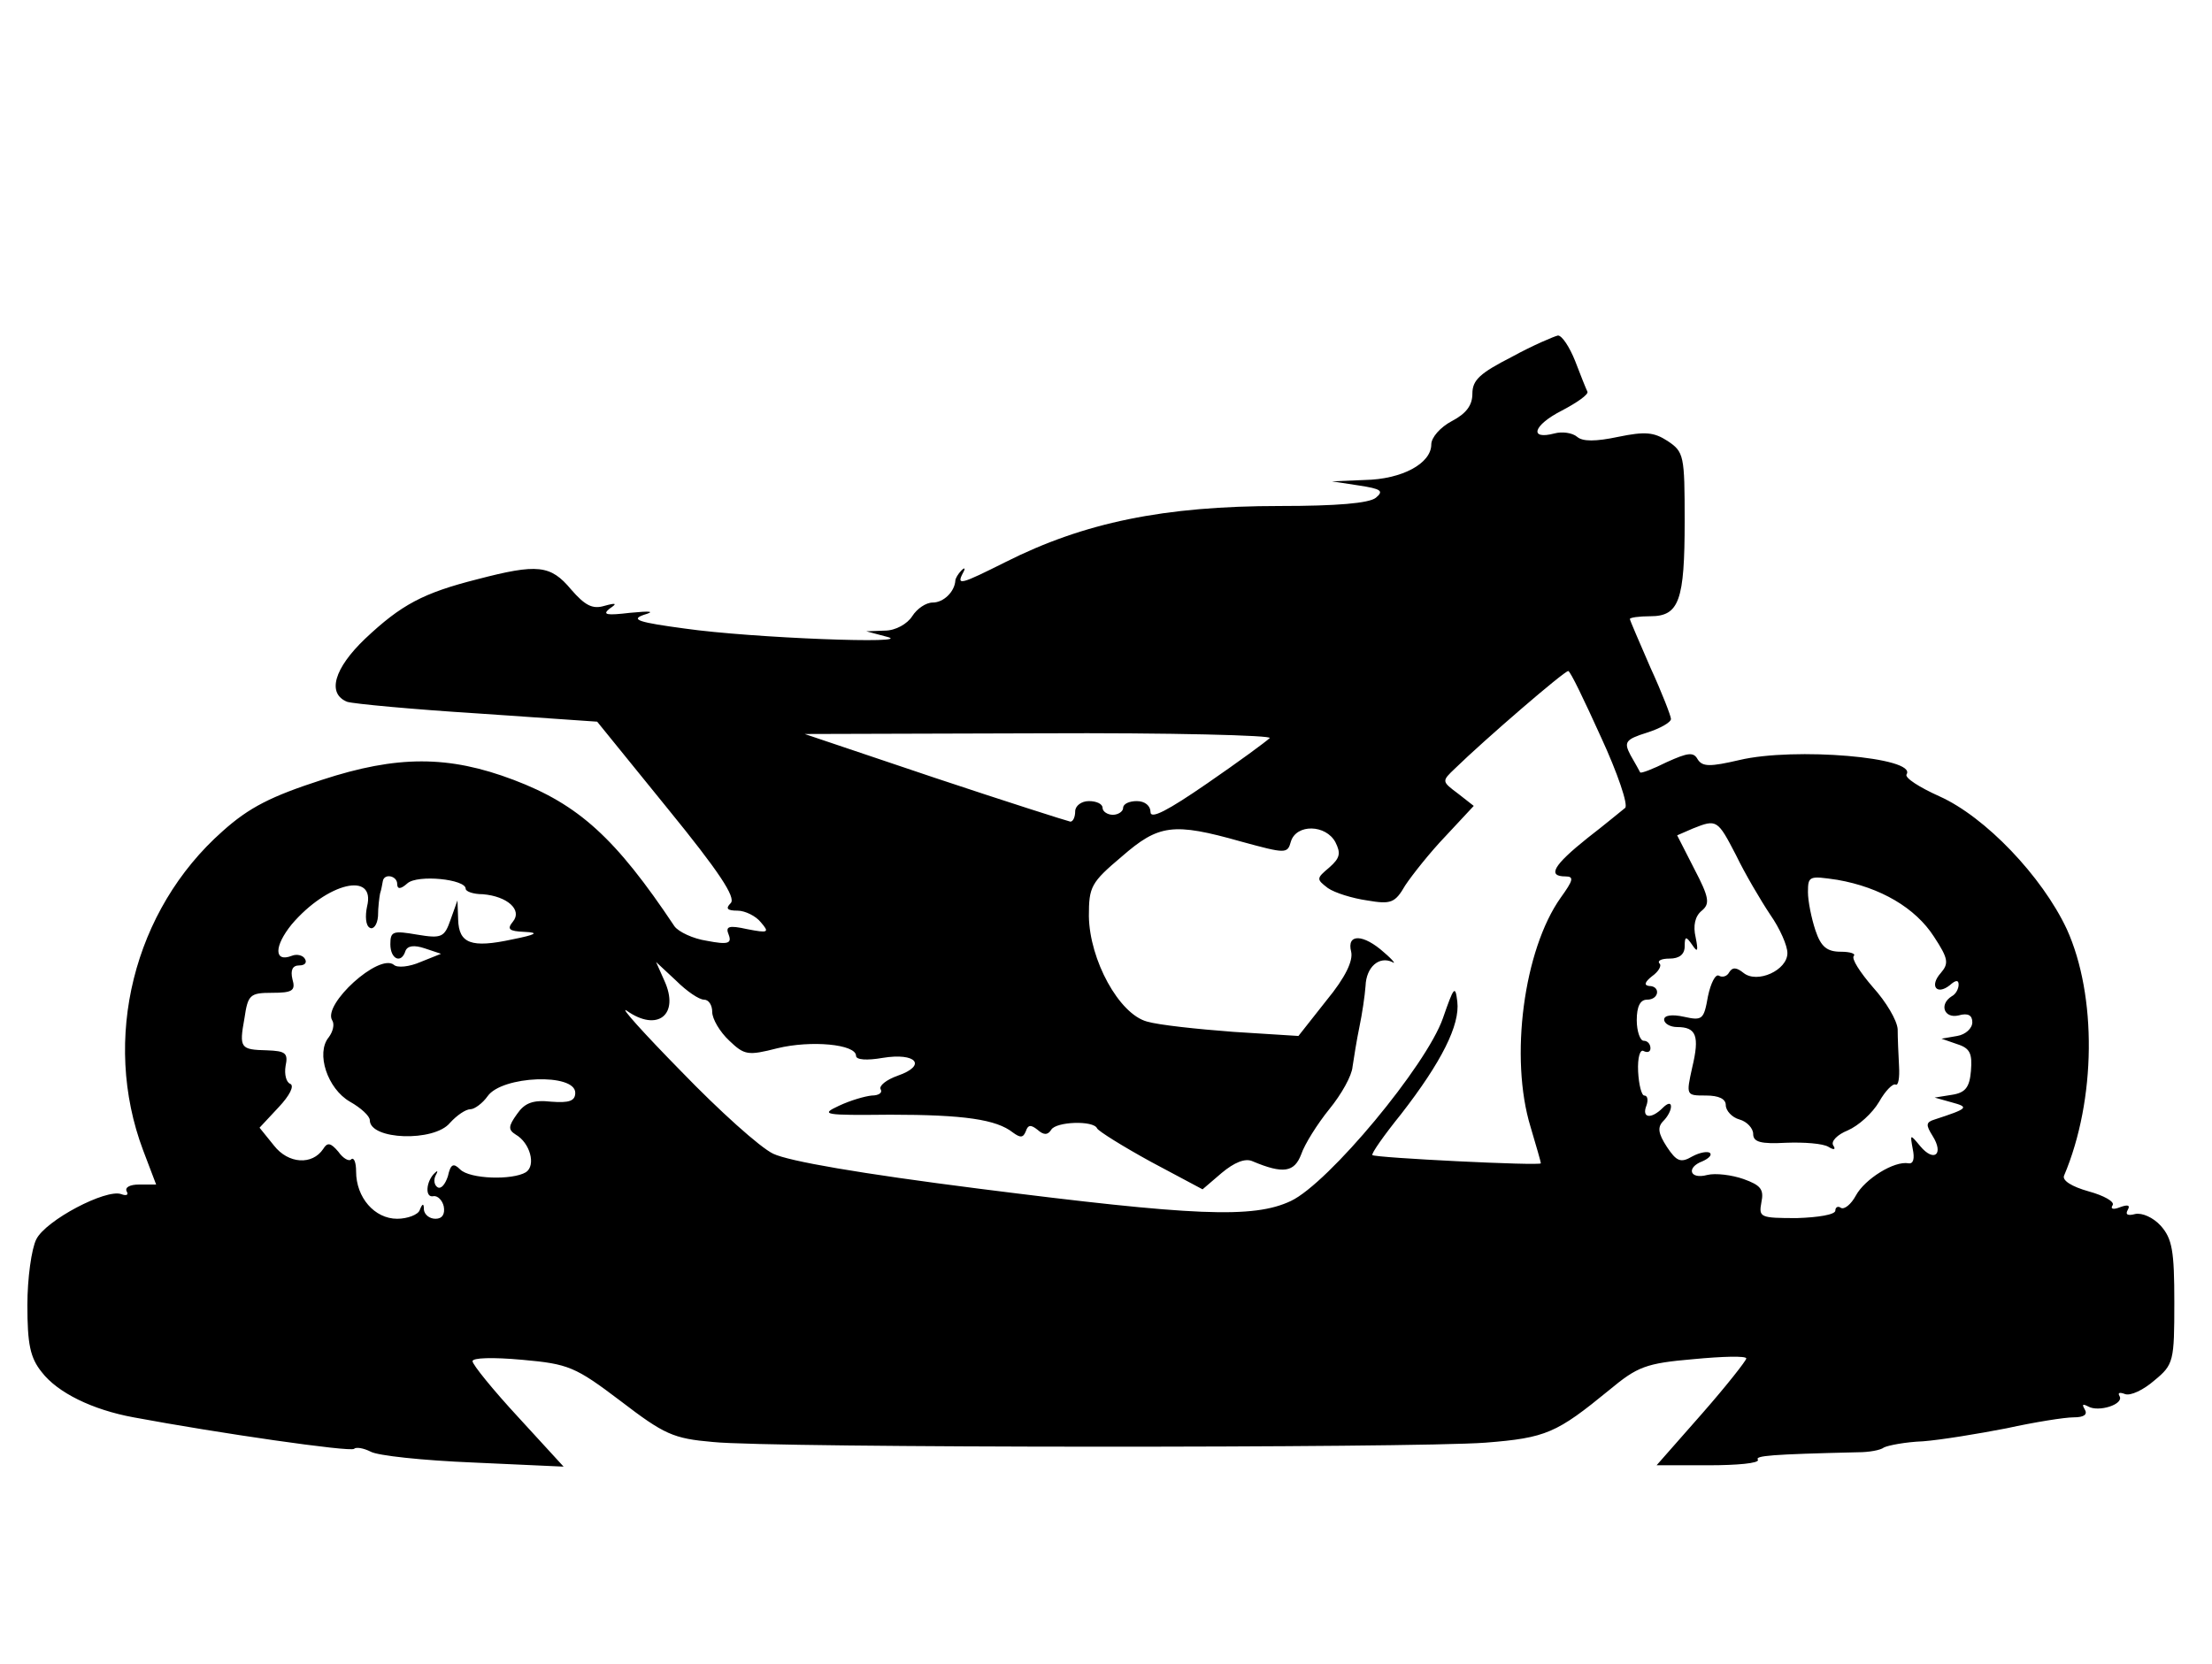 <?xml version="1.0" standalone="no"?>
<!DOCTYPE svg PUBLIC "-//W3C//DTD SVG 20010904//EN"
 "http://www.w3.org/TR/2001/REC-SVG-20010904/DTD/svg10.dtd">
<svg version="1.0" xmlns="http://www.w3.org/2000/svg"
 width="323pt" height="243pt" viewBox="0 0 323 243"
 preserveAspectRatio="xMidYMid meet">
<g transform="translate(0,243) scale(0.1,-0.1)"
fill="#000000" stroke="none">
<path d="M2208 1909 c-47 -24 -58 -34 -58 -54 0 -17 -9 -29 -30 -40 -17 -9
-30 -24 -30 -34 0 -28 -43 -51 -97 -52 l-48 -2 39 -6 c33 -5 37 -8 25 -18 -10
-8 -57 -12 -140 -12 -169 0 -286 -24 -401 -82 -64 -32 -72 -35 -62 -16 4 7 3
9 -2 4 -5 -5 -9 -12 -9 -15 -1 -16 -17 -32 -33 -32 -10 0 -23 -9 -30 -20 -7
-11 -24 -21 -40 -21 l-27 -1 30 -8 c45 -11 -197 -2 -295 12 -67 9 -80 13 -60
20 17 5 11 6 -20 3 -34 -4 -41 -3 -30 6 12 8 10 9 -8 4 -17 -5 -28 1 -48 24
-30 36 -49 38 -137 15 -79 -20 -111 -37 -164 -87 -45 -43 -56 -80 -26 -92 10
-3 96 -11 191 -17 l174 -12 103 -127 c75 -92 100 -130 92 -138 -8 -8 -5 -11
10 -11 11 0 27 -8 34 -17 13 -15 11 -16 -20 -10 -27 6 -32 4 -27 -8 5 -13 -1
-15 -32 -9 -20 3 -41 13 -47 21 -86 129 -140 178 -235 214 -95 36 -170 36
-280 0 -74 -24 -106 -40 -145 -75 -130 -115 -177 -304 -116 -466 l19 -50 -25
0 c-13 0 -21 -4 -18 -10 3 -5 0 -7 -8 -4 -22 8 -110 -38 -124 -66 -7 -14 -13
-57 -13 -96 0 -57 4 -77 21 -98 23 -30 74 -55 134 -66 123 -23 317 -51 322
-46 3 3 14 1 24 -4 10 -6 77 -13 150 -16 l132 -6 -66 72 c-37 40 -67 77 -67
82 0 5 29 6 73 2 67 -6 77 -10 143 -60 64 -49 77 -55 135 -60 85 -9 1021 -9
1128 -1 89 7 104 14 181 77 41 34 53 39 123 45 42 4 77 5 77 1 0 -3 -29 -40
-65 -81 l-66 -75 76 0 c42 0 74 3 72 8 -5 6 19 8 146 11 16 0 33 3 38 7 6 3
31 8 57 9 26 2 81 11 122 19 41 9 85 16 98 16 15 0 21 4 16 12 -4 7 -3 8 5 4
15 -9 53 3 46 15 -3 5 0 6 8 3 8 -3 27 6 43 20 28 23 29 28 29 114 0 75 -3 93
-20 112 -11 12 -27 19 -37 17 -11 -3 -15 -1 -11 6 4 7 0 8 -11 4 -10 -4 -15
-3 -11 3 3 5 -13 14 -35 20 -25 7 -39 16 -36 23 47 111 48 263 4 360 -36 77
-119 164 -186 194 -29 13 -51 27 -48 32 16 25 -164 40 -244 21 -43 -10 -54
-10 -61 1 -6 11 -14 10 -45 -4 -20 -10 -38 -17 -39 -15 -1 2 -7 13 -14 25 -10
19 -8 23 24 33 19 6 35 15 35 20 0 4 -13 38 -30 75 -16 37 -30 69 -30 71 0 2
13 4 30 4 42 0 50 23 50 139 0 96 -1 101 -25 117 -20 13 -33 14 -72 6 -33 -7
-52 -7 -60 0 -7 6 -22 8 -33 5 -38 -10 -31 12 10 33 23 12 40 24 38 28 -2 4
-10 24 -18 45 -8 20 -19 37 -25 37 -5 -1 -36 -14 -67 -31z m130 -556 c24 -52
40 -99 35 -103 -4 -3 -29 -24 -55 -44 -50 -40 -59 -56 -32 -56 13 0 11 -6 -7
-31 -54 -76 -75 -234 -44 -335 8 -27 15 -51 15 -53 0 -4 -242 8 -246 12 -2 2
17 29 42 60 59 76 86 130 82 164 -3 25 -5 22 -21 -24 -24 -69 -167 -241 -222
-267 -55 -26 -141 -22 -456 18 -173 22 -277 40 -300 51 -19 9 -79 63 -134 120
-55 56 -91 96 -80 89 45 -32 78 -6 55 44 l-12 27 29 -27 c16 -16 34 -28 41
-28 7 0 12 -8 12 -18 0 -10 11 -29 25 -42 22 -21 27 -22 70 -11 49 12 115 6
115 -11 0 -6 16 -7 39 -3 49 8 65 -11 22 -26 -17 -6 -28 -15 -25 -20 3 -5 -3
-9 -13 -9 -10 -1 -31 -7 -48 -15 -28 -13 -22 -14 75 -13 108 0 155 -7 179 -26
11 -8 15 -8 19 2 3 9 7 10 17 2 9 -8 15 -8 20 0 7 12 62 14 67 2 2 -4 37 -26
79 -49 l75 -40 28 24 c18 15 34 22 45 17 45 -19 61 -16 71 10 5 15 24 45 41
66 18 22 33 49 34 62 2 13 6 39 10 58 4 19 8 46 9 60 1 28 20 44 39 35 6 -4 1
3 -12 14 -30 27 -55 28 -48 1 3 -13 -8 -37 -36 -71 l-41 -52 -95 6 c-53 4
-109 10 -126 15 -41 11 -84 90 -85 154 0 43 3 49 48 87 54 47 75 50 174 22 66
-18 68 -18 73 0 8 26 51 25 65 -1 8 -16 7 -23 -9 -37 -19 -16 -19 -17 -2 -30
10 -7 36 -15 57 -18 35 -6 41 -4 56 22 10 15 36 48 59 72 l41 44 -23 18 c-24
18 -24 18 -4 37 42 41 159 142 165 142 3 0 24 -44 48 -97z m-484 -1 c-5 -5
-46 -35 -91 -66 -58 -40 -83 -53 -83 -42 0 9 -8 16 -20 16 -11 0 -20 -4 -20
-10 0 -5 -7 -10 -15 -10 -8 0 -15 5 -15 10 0 6 -9 10 -20 10 -11 0 -20 -7 -20
-15 0 -8 -3 -15 -7 -15 -5 1 -93 29 -198 64 l-190 64 344 1 c190 1 341 -3 335
-7z m681 -171 c13 -27 36 -66 50 -87 14 -20 25 -45 25 -56 0 -25 -44 -45 -64
-29 -10 8 -16 9 -21 1 -3 -6 -10 -8 -15 -5 -5 3 -12 -11 -16 -30 -6 -34 -8
-36 -35 -30 -18 4 -29 2 -29 -4 0 -6 9 -11 19 -11 28 0 33 -13 22 -59 -9 -41
-9 -41 20 -41 19 0 29 -5 29 -14 0 -8 9 -18 20 -21 11 -3 20 -13 20 -21 0 -12
11 -15 48 -13 26 1 54 -1 62 -6 8 -5 11 -4 7 2 -4 6 6 16 21 22 16 7 36 25 46
42 9 16 20 27 24 25 4 -2 6 10 5 27 -1 18 -2 42 -2 54 -1 13 -17 40 -36 61
-19 22 -32 42 -28 46 3 3 -5 6 -19 6 -20 0 -29 7 -37 31 -6 18 -11 43 -11 56
0 24 2 24 43 18 63 -11 114 -41 141 -83 21 -32 22 -39 10 -53 -17 -19 -6 -33
13 -18 9 8 13 8 13 1 0 -6 -4 -14 -10 -17 -19 -12 -11 -33 10 -28 14 4 20 0
20 -10 0 -9 -10 -18 -22 -20 l-23 -4 23 -8 c19 -6 22 -14 20 -39 -2 -24 -8
-32 -28 -35 l-25 -4 25 -7 c26 -7 24 -9 -25 -25 -13 -4 -13 -8 -3 -24 17 -27
2 -39 -18 -15 -15 18 -15 18 -11 -4 3 -14 1 -22 -6 -21 -21 4 -64 -23 -77 -47
-7 -13 -17 -21 -22 -18 -4 3 -8 1 -8 -4 0 -6 -25 -10 -56 -11 -54 0 -56 1 -52
23 4 19 -1 25 -26 34 -17 6 -41 9 -53 6 -26 -7 -31 11 -7 20 9 4 14 9 11 12
-3 3 -15 1 -26 -5 -17 -10 -23 -7 -37 14 -13 20 -14 29 -5 38 6 6 11 15 11 21
0 6 -5 5 -12 -2 -17 -17 -31 -15 -24 3 3 8 2 15 -3 15 -4 0 -8 16 -9 35 -1 21
3 33 8 30 6 -3 10 -1 10 4 0 6 -4 11 -10 11 -5 0 -10 14 -10 30 0 20 5 30 15
30 18 0 20 20 3 20 -8 1 -6 6 4 14 10 7 15 16 11 19 -3 4 3 7 15 7 14 0 22 6
22 18 0 15 2 15 11 2 8 -12 9 -9 5 11 -4 17 -1 31 9 39 12 10 11 19 -11 61
l-25 49 23 10 c35 14 36 13 63 -39z m-1955 -42 c0 -8 5 -8 15 1 15 13 85 6 85
-8 0 -4 11 -8 25 -8 36 -3 58 -23 44 -40 -9 -11 -6 -14 17 -15 22 -1 17 -4
-18 -11 -60 -13 -78 -6 -79 29 l-1 28 -10 -28 c-9 -26 -13 -28 -49 -22 -35 6
-39 5 -39 -14 0 -22 16 -29 22 -10 3 8 13 9 28 4 l24 -8 -30 -12 c-16 -7 -34
-9 -39 -4 -22 17 -104 -58 -90 -81 4 -6 1 -17 -5 -25 -19 -23 -2 -75 31 -94
16 -9 29 -21 29 -27 0 -29 94 -32 117 -4 10 11 23 20 30 20 6 0 18 9 25 19 21
30 128 34 128 5 0 -12 -9 -15 -35 -13 -27 3 -39 -2 -50 -18 -13 -18 -13 -23
-2 -30 21 -12 30 -45 15 -55 -20 -12 -82 -10 -96 4 -10 10 -14 8 -18 -10 -4
-12 -10 -19 -15 -16 -5 3 -6 11 -3 17 4 7 3 8 -1 4 -13 -12 -15 -37 -2 -34 6
1 13 -6 15 -15 2 -11 -2 -18 -12 -18 -9 0 -16 6 -17 13 0 10 -2 10 -6 0 -2 -7
-18 -13 -33 -13 -33 0 -60 31 -60 69 0 13 -3 21 -7 18 -3 -4 -12 1 -19 11 -11
13 -16 14 -22 4 -16 -24 -51 -22 -72 5 l-21 26 28 30 c16 17 23 31 17 34 -6 2
-9 14 -7 26 4 19 0 22 -27 23 -39 1 -41 3 -33 47 5 34 8 37 40 37 30 0 35 3
30 20 -3 13 0 20 10 20 8 0 12 4 8 10 -3 5 -12 7 -19 4 -26 -10 -26 14 0 46
52 61 123 78 110 26 -3 -14 -2 -28 4 -31 5 -3 11 4 12 17 0 13 2 28 3 33 2 6
3 13 4 18 2 12 21 8 21 -4z"/>
</g>
</svg>
